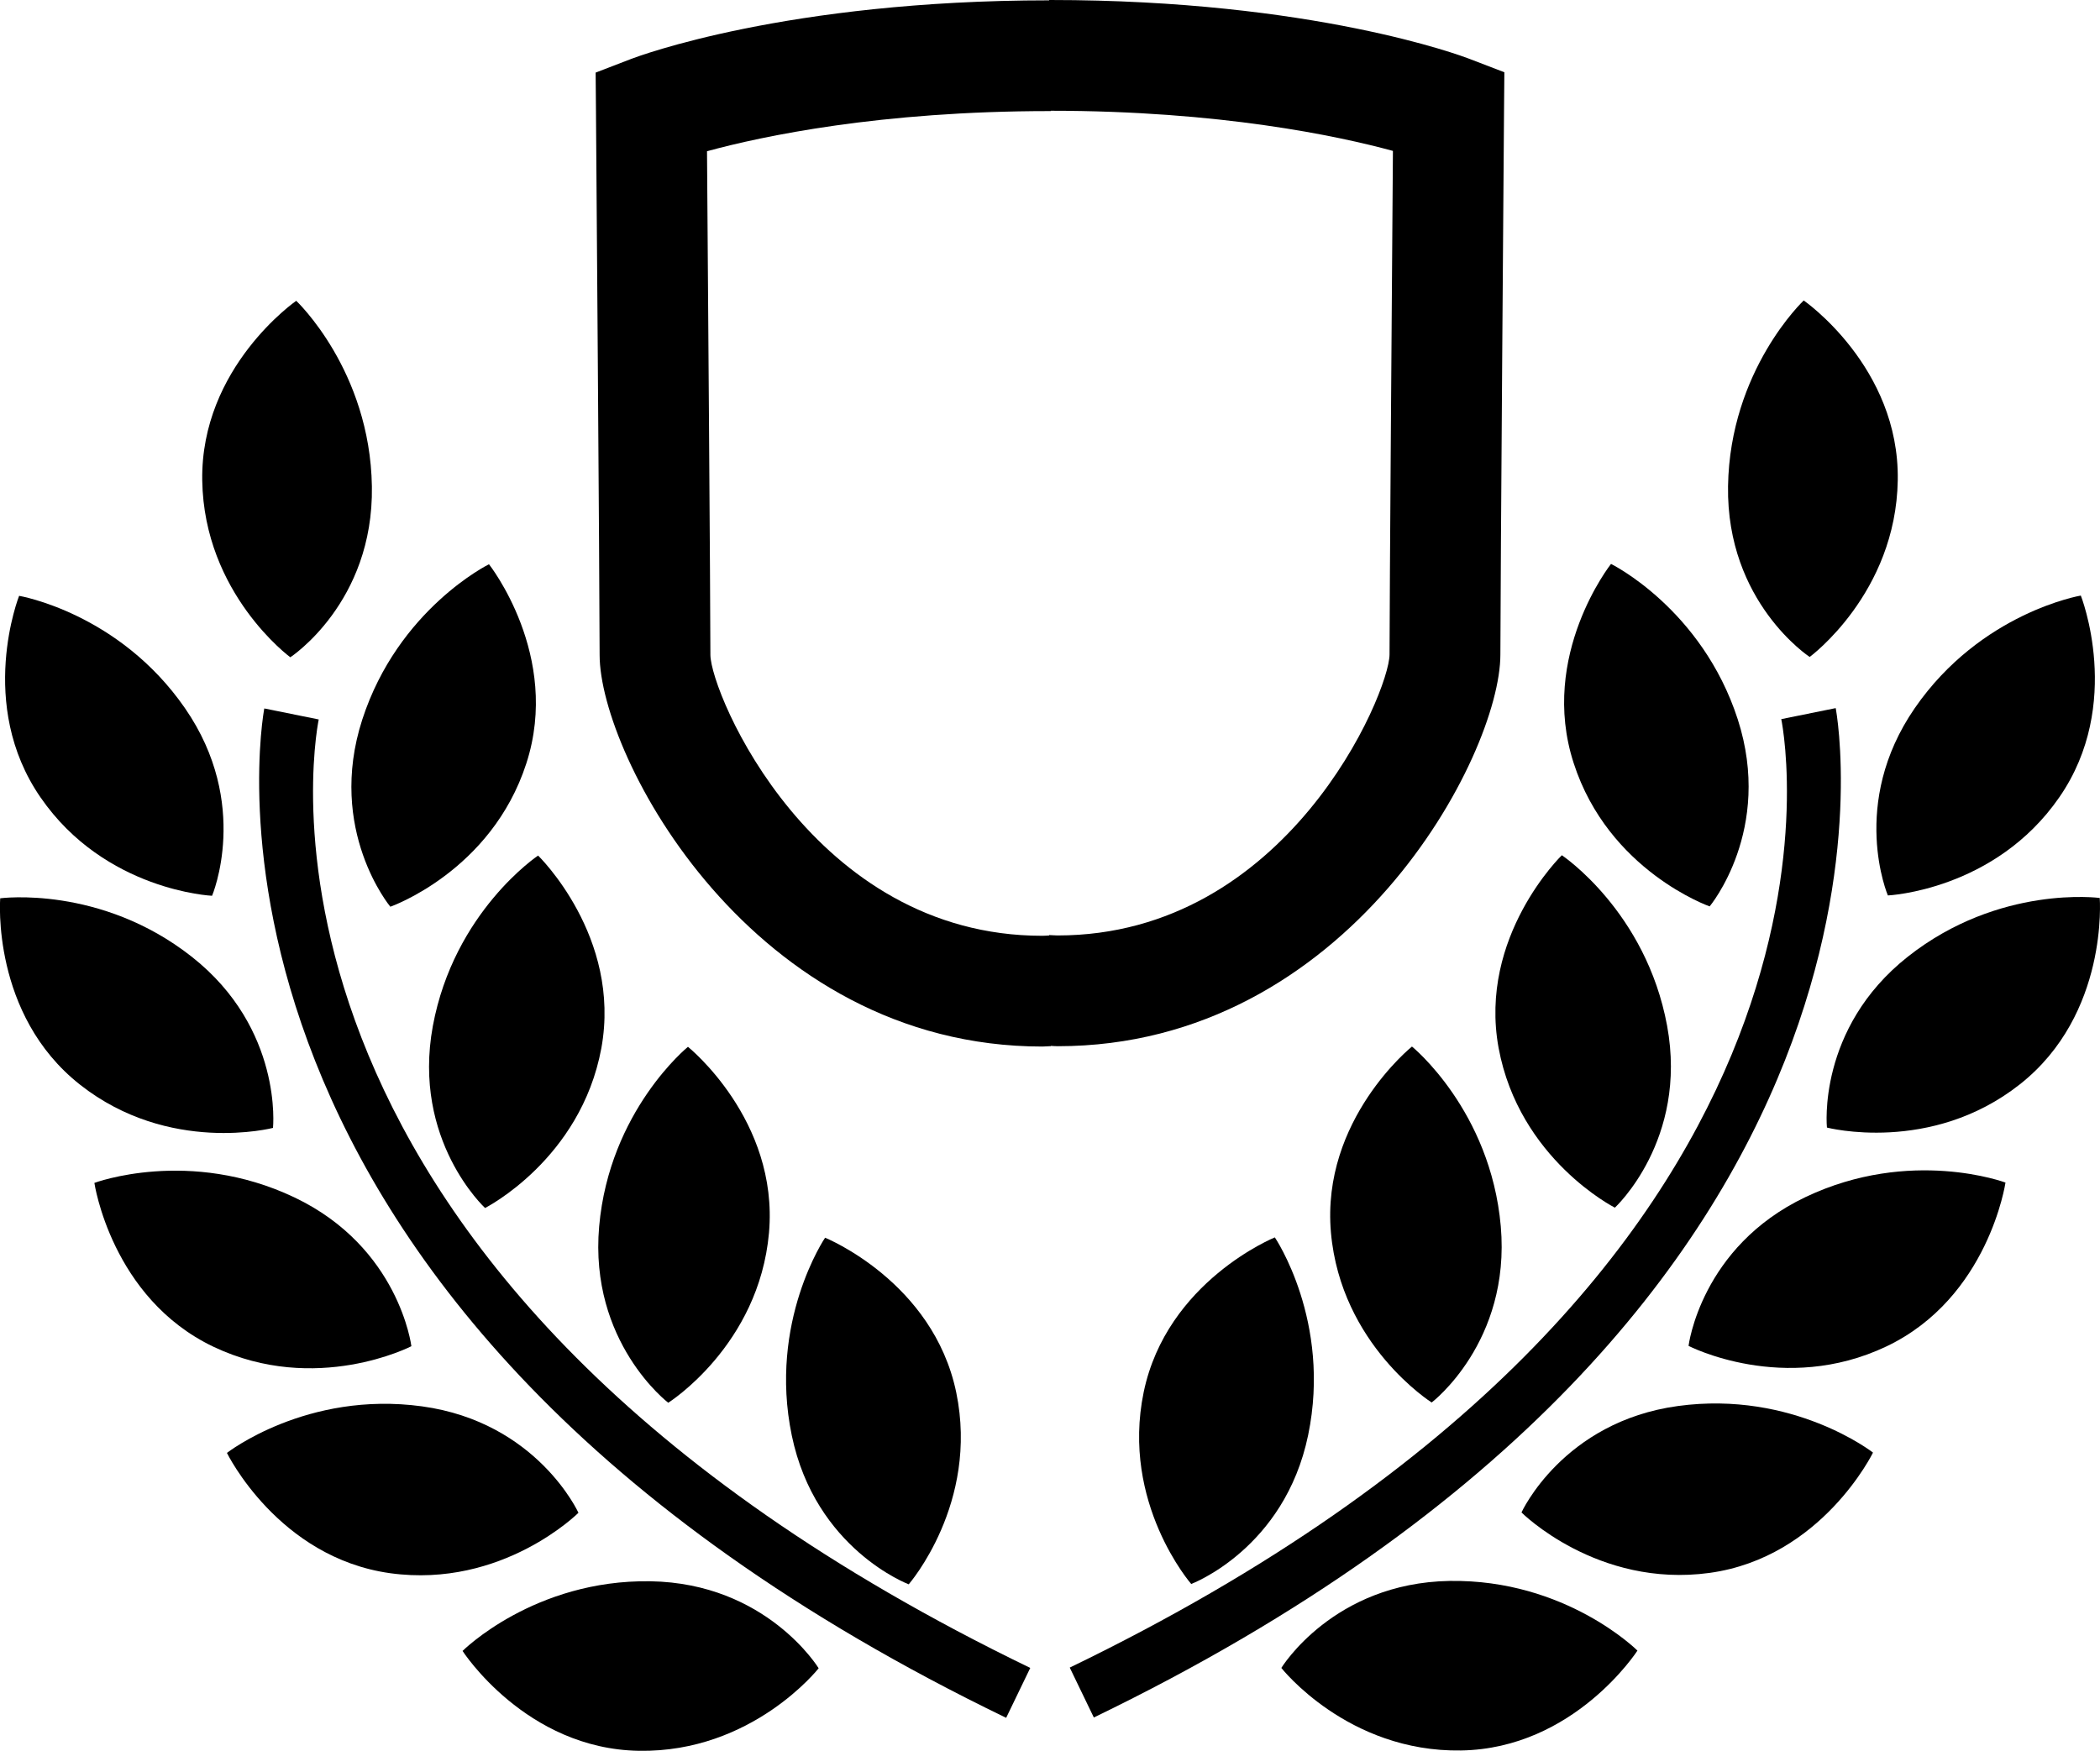 <?xml version="1.0" encoding="iso-8859-1"?>
<!-- Generator: Adobe Illustrator 16.0.0, SVG Export Plug-In . SVG Version: 6.00 Build 0)  -->
<!DOCTYPE svg PUBLIC "-//W3C//DTD SVG 1.1//EN" "http://www.w3.org/Graphics/SVG/1.1/DTD/svg11.dtd">
<svg version="1.1" id="Layer_1" xmlns="http://www.w3.org/2000/svg" xmlns:xlink="http://www.w3.org/1999/xlink" x="0px" y="0px"
	 width="31.639px" height="26.384px" viewBox="0 0 31.639 26.384" style="enable-background:new 0 0 31.639 26.384; background-color: white;"
	 xml:space="preserve">
<g>
	<path d="M3.195,13.499c0,0,0.589-1.382-0.406-2.824C1.793,9.232,0.288,8.979,0.288,8.979s-0.647,1.634,0.323,3.038
		C1.582,13.426,3.195,13.499,3.195,13.499z"/>
	<path d="M5.881,13.664c0,0,1.523-0.533,2.049-2.16C8.457,9.88,7.367,8.503,7.367,8.503s-1.368,0.673-1.909,2.341
		C4.919,12.511,5.881,13.664,5.881,13.664z"/>
	<path d="M6.521,15.463c-0.316,1.724,0.787,2.741,0.787,2.741s1.441-0.729,1.752-2.408c0.307-1.682-0.953-2.903-0.953-2.903
		S6.84,13.738,6.521,15.463z"/>
	<path d="M10.068,21.139c0,0,1.367-0.861,1.518-2.563c0.148-1.701-1.221-2.801-1.221-2.801s-1.184,0.961-1.338,2.707
		C8.874,20.229,10.068,21.139,10.068,21.139z"/>
	<path d="M13.691,23.875c0,0,1.062-1.219,0.716-2.891c-0.348-1.674-1.976-2.332-1.976-2.332s-0.857,1.263-0.502,2.979
		C12.285,23.348,13.691,23.875,13.691,23.875z"/>
	<path d="M4.374,9.905c0,0,1.257-0.821,1.229-2.574c-0.027-1.751-1.14-2.798-1.14-2.798S3.02,5.532,3.047,7.241
		C3.074,8.949,4.374,9.905,4.374,9.905z"/>
	<path d="M4.113,16.997c0,0,0.154-1.492-1.221-2.577c-1.377-1.086-2.889-0.883-2.889-0.883s-0.139,1.752,1.203,2.809
		C2.549,17.404,4.113,16.997,4.113,16.997z"/>
	<path d="M6.198,20.287c0,0-0.182-1.491-1.763-2.243c-1.584-0.753-3.013-0.218-3.013-0.218s0.255,1.737,1.796,2.47
		C4.763,21.029,6.198,20.287,6.198,20.287z"/>
	<path d="M6.357,21.193c-1.736-0.237-2.938,0.702-2.938,0.702s0.77,1.579,2.462,1.813c1.692,0.231,2.834-0.911,2.834-0.911
		S8.094,21.431,6.357,21.193z"/>
	<path d="M9.799,23.829c-1.752-0.027-2.83,1.05-2.83,1.05s0.951,1.478,2.659,1.505c1.709,0.027,2.706-1.244,2.706-1.244
		S11.553,23.858,9.799,23.829z"/>
	<path d="M4.802,10.842l-0.82-0.166c-0.018,0.089-1.667,9,11.177,15.211l0.363-0.752C3.293,19.221,4.733,11.182,4.802,10.842z"/>
	<path d="M22.605,9.865c0-0.99,0.055-8.198,0.055-8.198l0.005-0.578l-0.539-0.207C22.031,0.846,19.788,0,15.823,0
		c-0.006,0-0.01,0-0.016,0v0.005c-3.96,0.001-6.2,0.846-6.295,0.882L8.974,1.094l0.005,0.578c0,0,0.055,7.208,0.055,8.198
		c0,1.517,2.294,5.901,6.672,5.901c0.043,0,0.083-0.006,0.126-0.006v-0.004c0.034,0.002,0.067,0.005,0.103,0.005
		C20.312,15.767,22.605,11.382,22.605,9.865z M10.703,9.87c0-0.813-0.038-5.819-0.051-7.591c0.835-0.228,2.611-0.605,5.163-0.605
		c0.006,0,0.01,0,0.016,0V1.669c2.548,0.001,4.321,0.378,5.155,0.605c-0.013,1.771-0.051,6.777-0.051,7.591
		c-0.006,0.58-1.539,4.232-5.002,4.232c-0.043,0-0.083-0.005-0.126-0.006v0.006c-0.034,0.002-0.067,0.005-0.103,0.005
		C12.242,14.103,10.709,10.45,10.703,9.87z"/>
	<path d="M28.443,13.494c0,0,1.613-0.073,2.584-1.481c0.971-1.404,0.323-3.038,0.323-3.038s-1.505,0.253-2.501,1.695
		C27.854,12.112,28.443,13.494,28.443,13.494z"/>
	<path d="M25.758,13.659c0,0,0.962-1.153,0.423-2.82c-0.541-1.668-1.909-2.341-1.909-2.341s-1.09,1.377-0.563,3.001
		C24.234,13.126,25.758,13.659,25.758,13.659z"/>
	<path d="M22.578,15.791c0.311,1.68,1.752,2.408,1.752,2.408s1.104-1.018,0.787-2.741c-0.318-1.725-1.586-2.57-1.586-2.57
		S22.271,14.109,22.578,15.791z"/>
	<path d="M21.273,15.771c0,0-1.369,1.1-1.221,2.801c0.15,1.701,1.518,2.563,1.518,2.563s1.194-0.909,1.041-2.656
		C22.457,16.731,21.273,15.771,21.273,15.771z"/>
	<path d="M17.231,20.979c-0.346,1.672,0.716,2.891,0.716,2.891s1.406-0.527,1.762-2.244c0.355-1.716-0.502-2.979-0.502-2.979
		S17.579,19.306,17.231,20.979z"/>
	<path d="M27.265,9.9c0,0,1.3-0.956,1.327-2.664c0.027-1.709-1.417-2.708-1.417-2.708s-1.112,1.047-1.14,2.798
		C26.008,9.079,27.265,9.9,27.265,9.9z"/>
	<path d="M31.635,13.532c0,0-1.512-0.203-2.889,0.883c-1.375,1.085-1.221,2.577-1.221,2.577s1.564,0.407,2.906-0.651
		C31.773,15.284,31.635,13.532,31.635,13.532z"/>
	<path d="M27.203,18.039c-1.581,0.752-1.763,2.243-1.763,2.243s1.436,0.742,2.979,0.009c1.541-0.732,1.796-2.47,1.796-2.47
		S28.787,17.286,27.203,18.039z"/>
	<path d="M25.281,21.188c-1.736,0.237-2.358,1.604-2.358,1.604s1.142,1.143,2.834,0.911c1.692-0.233,2.462-1.813,2.462-1.813
		S27.018,20.951,25.281,21.188z"/>
	<path d="M19.305,25.135c0,0,0.997,1.271,2.706,1.244c1.708-0.027,2.659-1.505,2.659-1.505s-1.078-1.077-2.83-1.05
		C20.086,23.854,19.305,25.135,19.305,25.135z"/>
	<path d="M27.657,10.671l-0.82,0.166c0.068,0.34,1.509,8.379-10.72,14.293l0.363,0.752C29.324,19.671,27.675,10.76,27.657,10.671z"
		/>
</g>
<g>
</g>
<g>
</g>
<g>
</g>
<g>
</g>
<g>
</g>
<g>
</g>
<g>
</g>
<g>
</g>
<g>
</g>
<g>
</g>
<g>
</g>
<g>
</g>
<g>
</g>
<g>
</g>
<g>
</g>
</svg>
